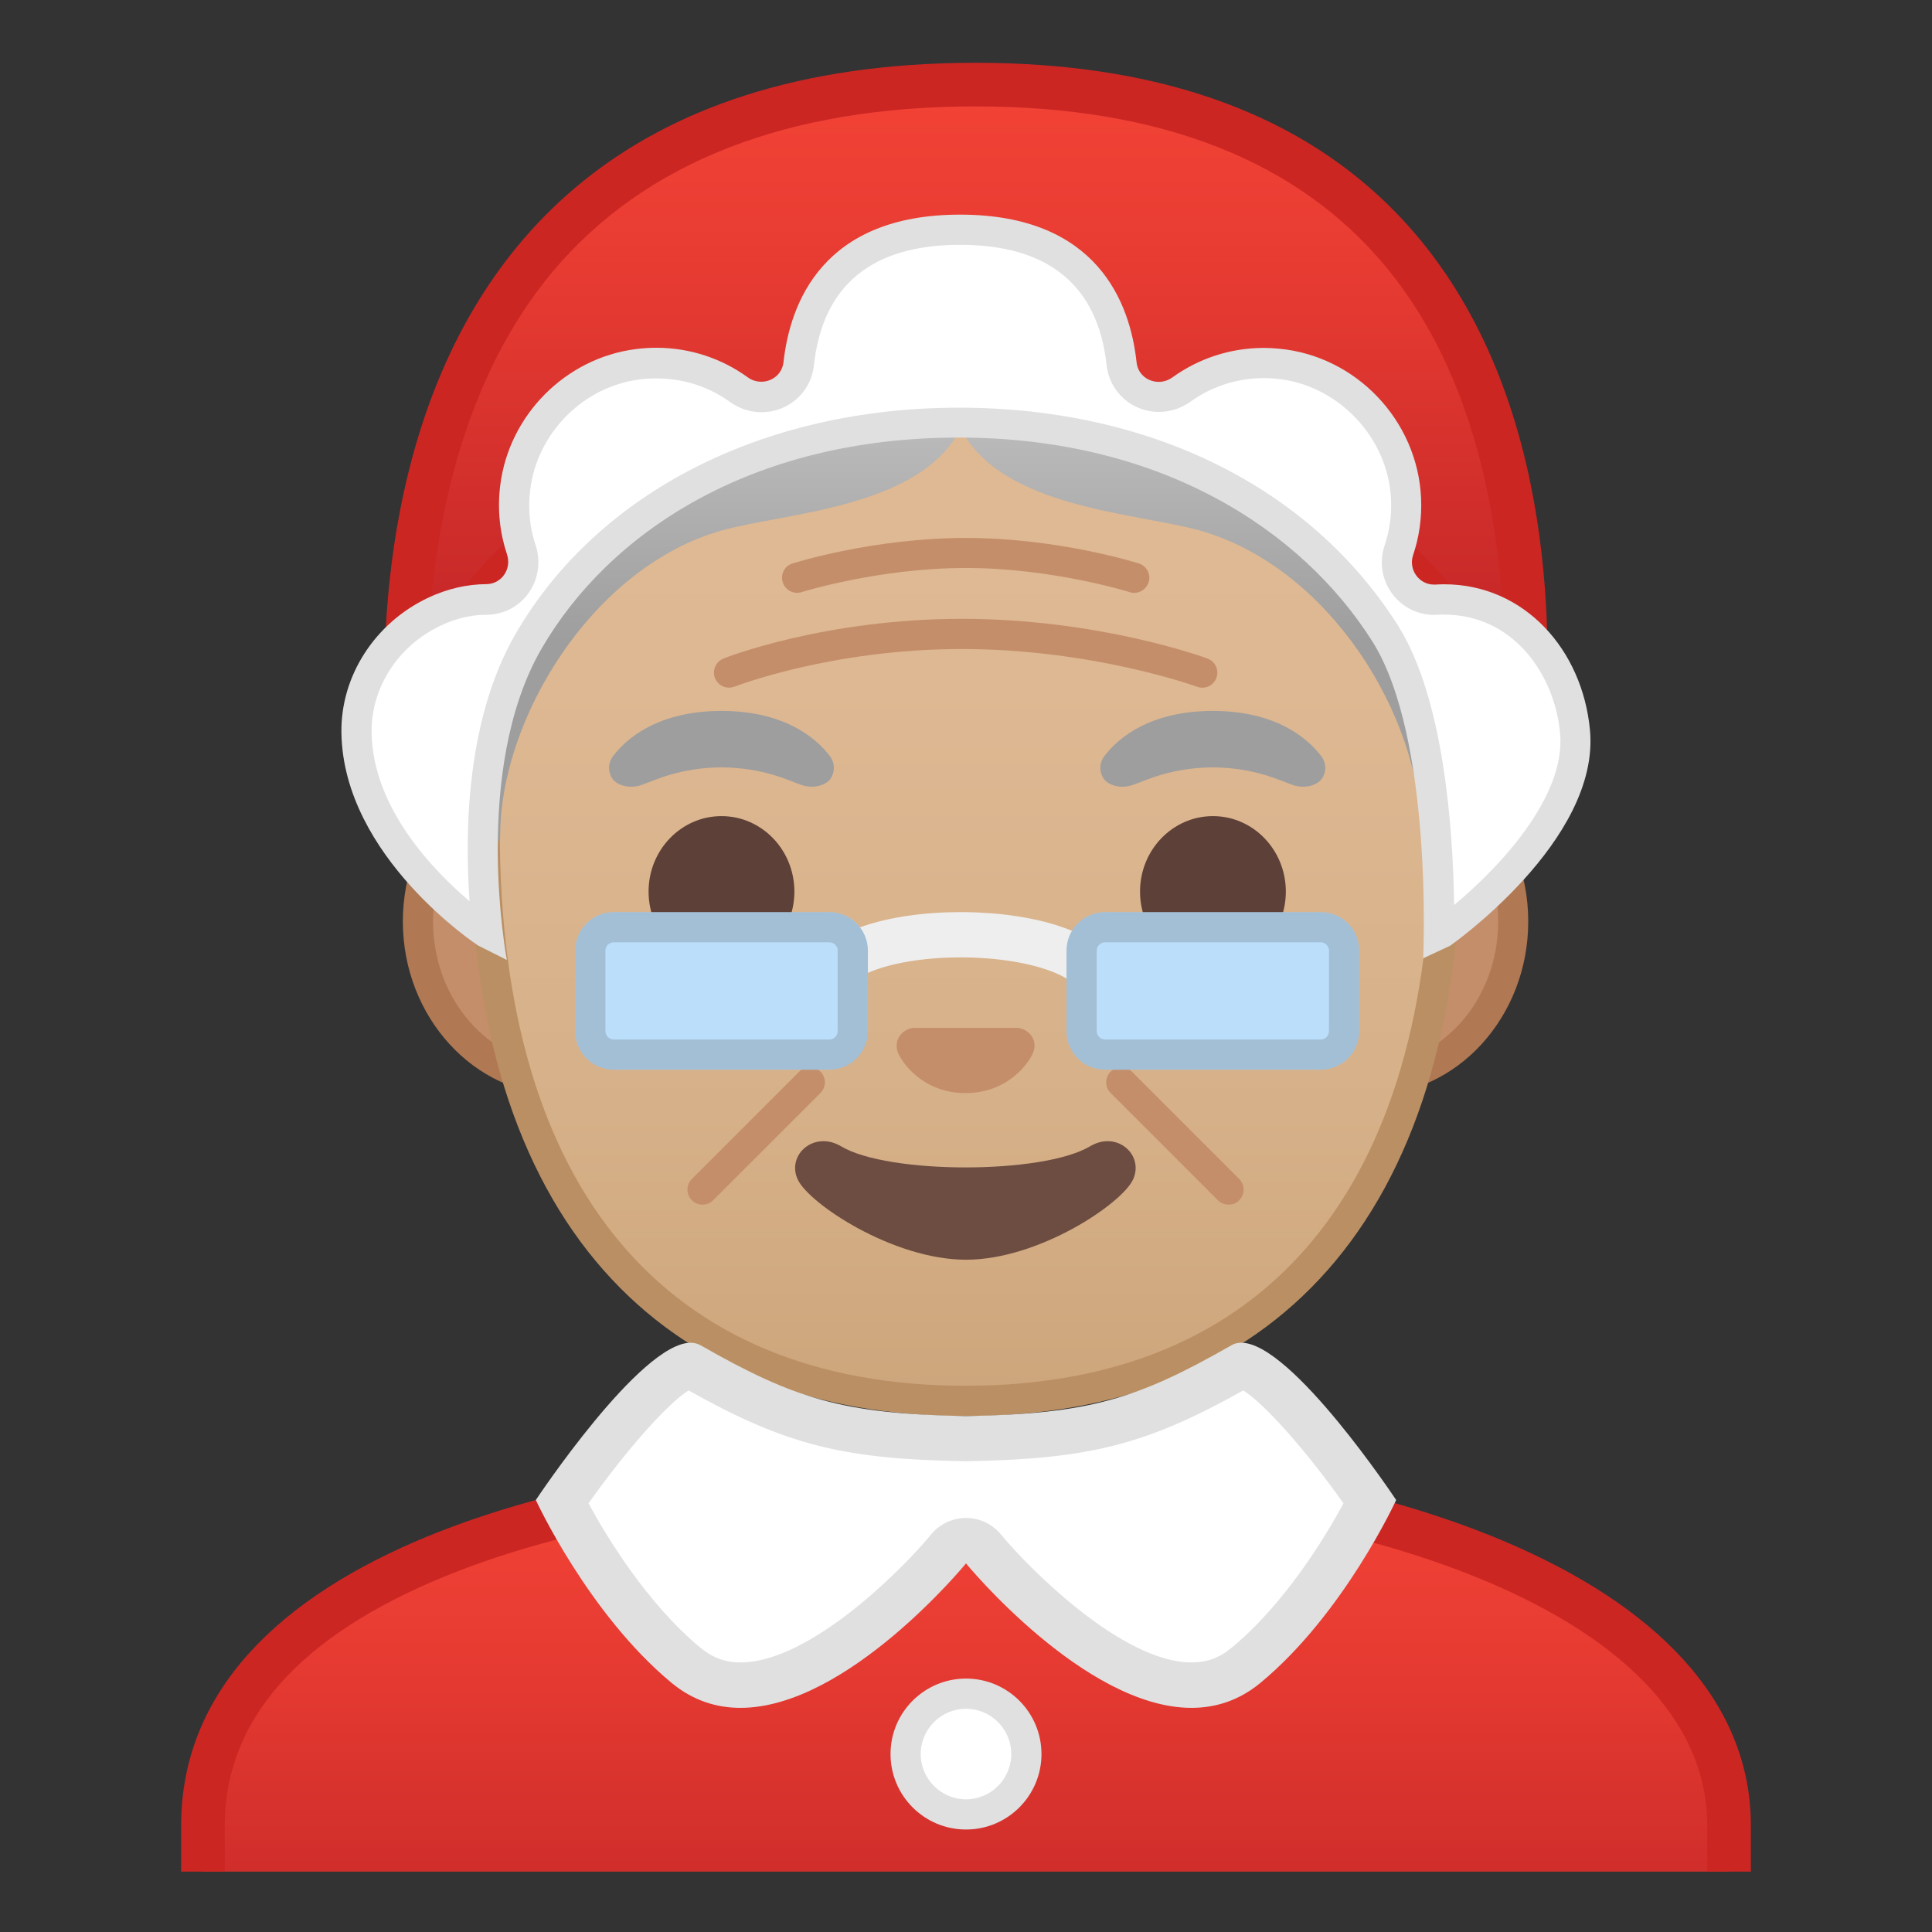 <svg viewBox="0 0 128 128" xmlns="http://www.w3.org/2000/svg" xmlns:xlink="http://www.w3.org/1999/xlink">
  <rect x="0" y="0" width="128" height="128" fill="#333333" stroke="none"/>
  <g id="Layer_1">
    <g>
      <defs>
        <rect id="SVGID_2_" height="120" width="120" x="4" y="4"/>
      </defs>
      <clipPath id="SVGID_3_">
        <use overflow="visible" xlink:href="#SVGID_2_"/>
      </clipPath>
      <g clip-path="url(#SVGID_3_)">
        <g>
          <g>
            <path d="M37.19,71.55c-5.24,0-9.5-4.71-9.5-10.5c0-5.79,4.26-10.5,9.5-10.5h53.57c5.24,0,9.5,4.71,9.5,10.5 c0,5.79-4.26,10.5-9.5,10.5H37.19z" fill="#C48E6A"/>
            <path d="M90.76,51.55c4.69,0,8.5,4.26,8.5,9.5s-3.81,9.5-8.5,9.5h-7.22H44.41h-7.22c-4.69,0-8.5-4.26-8.5-9.5 s3.81-9.5,8.5-9.5h7.22h39.12H90.76 M90.76,49.55h-7.22H44.41h-7.22c-5.78,0-10.5,5.18-10.5,11.5s4.73,11.5,10.5,11.5h7.22 h39.12h7.22c5.78,0,10.5-5.18,10.5-11.5S96.54,49.55,90.76,49.55L90.76,49.55z" fill="#B07853"/>
          </g>
          <g>
            <linearGradient id="SVGID_4_" gradientUnits="userSpaceOnUse" x1="63.974" x2="63.974" y1="95.835" y2="9.901">
              <stop offset="0" style="stop-color:#CCA47A"/>
              <stop offset="0.257" style="stop-color:#D6B088"/>
              <stop offset="0.589" style="stop-color:#DEB892"/>
              <stop offset="1" style="stop-color:#E0BB95"/>
            </linearGradient>
            <path d="M63.97,92.82c-20.54,0-31.86-13.43-31.86-37.81c0-29.92,9.83-43.26,31.86-43.26 c22.03,0,31.86,13.34,31.86,43.26C95.83,79.39,84.52,92.82,63.97,92.82z" fill="url(#SVGID_4_)"/>
            <path d="M63.97,12.75c11.54,0,19.53,3.73,24.44,11.41c4.32,6.76,6.42,16.85,6.42,30.84 c0,23.74-10.96,36.81-30.86,36.81c-19.9,0-30.86-13.07-30.86-36.81c0-13.99,2.1-24.08,6.42-30.84 C44.44,16.48,52.44,12.75,63.97,12.75 M63.97,10.75c-25.85,0-32.86,18.14-32.86,44.26c0,25.97,12.72,38.81,32.86,38.81 s32.86-12.84,32.86-38.81C96.83,28.9,89.83,10.75,63.97,10.75L63.97,10.75z" fill="#BA8F63"/>
          </g>
          <g>
            <path d="M48.3,45.56c-0.4,0-0.77-0.24-0.93-0.63c-0.2-0.51,0.05-1.09,0.56-1.3c0.27-0.11,6.76-2.63,15.8-2.63 c9.02,0,15.98,2.52,16.27,2.63c0.52,0.19,0.78,0.76,0.59,1.28c-0.19,0.52-0.76,0.78-1.28,0.59c-0.07-0.03-6.93-2.5-15.58-2.5 c-8.66,0-15,2.47-15.06,2.49C48.54,45.53,48.42,45.56,48.3,45.56z" fill="#C48E6A"/>
            <path d="M75.14,39.28c-0.1,0-0.2-0.01-0.3-0.05c-0.05-0.02-5.13-1.6-10.86-1.6c-5.73,0-10.81,1.58-10.87,1.6 c-0.52,0.17-1.09-0.13-1.25-0.65c-0.17-0.53,0.12-1.09,0.65-1.25c0.22-0.07,5.42-1.69,11.47-1.69 c6.05,0,11.25,1.62,11.47,1.69c0.53,0.17,0.82,0.73,0.65,1.25C75.96,39.01,75.56,39.28,75.14,39.28z" fill="#C48E6A"/>
          </g>
          <path d="M46.55,79.81c-0.26,0-0.51-0.1-0.71-0.29c-0.39-0.39-0.39-1.02,0-1.41L52.95,71 c0.39-0.39,1.02-0.39,1.41,0s0.39,1.02,0,1.41l-7.11,7.11C47.06,79.72,46.8,79.81,46.55,79.81z" fill="#C48E6A"/>
          <path d="M81.4,79.81c-0.26,0-0.51-0.1-0.71-0.29l-7.11-7.11c-0.39-0.39-0.39-1.02,0-1.41s1.02-0.39,1.41,0 l7.11,7.11c0.39,0.39,0.39,1.02,0,1.41C81.91,79.72,81.66,79.81,81.4,79.81z" fill="#C48E6A"/>
          <path d="M87.53,50.09c-0.92-1.22-3.05-2.99-7.18-2.99s-6.26,1.77-7.18,2.99c-0.41,0.54-0.3,1.16-0.02,1.54 c0.26,0.35,1.03,0.67,1.89,0.38c0.85-0.29,2.52-1.15,5.31-1.17c2.79,0.02,4.46,0.88,5.31,1.17c0.85,0.29,1.62-0.03,1.89-0.38 C87.84,51.25,87.94,50.63,87.53,50.09z" fill="#9E9E9E"/>
          <g>
            <linearGradient id="SVGID_5_" gradientUnits="userSpaceOnUse" x1="63.645" x2="63.645" y1="9.477" y2="42.49">
              <stop offset="0" style="stop-color:#E0E0E0"/>
              <stop offset="1" style="stop-color:#9E9E9E"/>
            </linearGradient>
            <path d="M90.96,21.7c-6.62-7.25-23.58-11.61-27.31-7.75c-3.73-3.86-20.69,0.5-27.31,7.75 c-7.31,8.01-8.97,21.94-6.15,33.67c0.26,1.08,2.95,1.09,2.95-0.02c0-7.72,6.09-17.77,14.66-20.2 c4.13-1.17,13.2-1.47,15.85-6.77c2.65,5.3,11.71,5.6,15.85,6.77c8.57,2.43,14.66,12.29,14.66,20.2c0,1.11,2.69,1.1,2.95,0.02 C99.93,43.64,98.27,29.7,90.96,21.7z" fill="url(#SVGID_5_)"/>
          </g>
          <path d="M54.98,50.09c-0.92-1.22-3.05-2.99-7.18-2.99s-6.26,1.77-7.18,2.99c-0.41,0.54-0.3,1.16-0.02,1.54 c0.26,0.35,1.03,0.67,1.89,0.38c0.85-0.29,2.52-1.15,5.31-1.17c2.79,0.02,4.46,0.88,5.31,1.17c0.85,0.29,1.62-0.03,1.89-0.38 C55.28,51.25,55.38,50.63,54.98,50.09z" fill="#9E9E9E"/>
          <ellipse cx="47.8" cy="59.07" fill="#5D4037" rx="4.83" ry="5"/>
          <ellipse cx="80.36" cy="59.07" fill="#5D4037" rx="4.83" ry="5"/>
          <path d="M67.76,68.18c-0.1-0.04-0.21-0.07-0.32-0.08h-6.93c-0.11,0.01-0.21,0.04-0.32,0.08 c-0.63,0.25-0.97,0.91-0.68,1.6c0.3,0.69,1.68,2.64,4.46,2.64c2.78,0,4.16-1.95,4.46-2.64C68.73,69.09,68.39,68.44,67.76,68.18z " fill="#C48E6A"/>
          <g>
            <defs>
              <path id="SVGID_6_" d="M90.96,21.7c-6.62-7.25-23.58-12.35-27.31-8.5c-3.73-3.86-20.69,1.25-27.31,8.5 c-7.31,8.01-8.97,21.94-6.15,33.67c0.26,1.08,2.31,0.77,2.31,0.77l-0.77-4.34l4.77-18.95l27.54-8.98L90.85,32l4.77,19.62 l-1.15,4.69c0,0,2.15,0.83,2.64-0.94C100.32,43.74,98.27,29.7,90.96,21.7z"/>
            </defs>
            <clipPath id="SVGID_7_">
              <use overflow="visible" xlink:href="#SVGID_6_"/>
            </clipPath>
            <g clip-path="url(#SVGID_7_)">
              <path d="M68.72,15.51c5.92,0,15.74,3.51,20.02,8.21c5.05,5.53,7.42,15,6.48,24.79 c-2.24-5.77-6.66-13.16-14.91-15.5c-0.81-0.23-1.77-0.45-2.78-0.68c-3.85-0.88-9.66-2.21-11.2-5.3 c-0.51-1.02-1.55-1.66-2.68-1.66c-1.14,0-2.17,0.64-2.68,1.66c-1.54,3.08-7.36,4.41-11.2,5.3c-1.01,0.23-1.96,0.45-2.78,0.68 c-8.25,2.34-12.66,9.73-14.91,15.5c-0.94-9.8,1.43-19.26,6.48-24.79c4.29-4.7,14.11-8.21,20.02-8.21 c2.29,0,2.91,0.52,2.92,0.52c0.57,0.58,1.34,0.91,2.15,0.91c0.81,0,1.59-0.33,2.15-0.91C65.8,16.03,66.43,15.51,68.72,15.51 M68.72,12.51c-2.29,0-4.12,0.45-5.07,1.44c-0.96-0.99-2.78-1.44-5.07-1.44c-6.67,0-17.32,3.79-22.24,9.19 c-7.31,8.01-8.97,21.94-6.15,33.67c0.13,0.54,0.8,0.8,1.47,0.8c0.68,0,1.36-0.27,1.48-0.82c1.63-7.61,6.09-17.02,14.66-19.45 c4.13-1.17,13.2-2.22,15.85-7.52c2.65,5.3,11.71,6.35,15.85,7.52c8.57,2.43,13.04,11.84,14.66,19.45 c0.12,0.55,0.8,0.82,1.48,0.82c0.67,0,1.34-0.27,1.47-0.8c2.82-11.73,1.16-25.66-6.15-33.67 C86.03,16.3,75.38,12.51,68.72,12.51L68.72,12.51z" fill="#80848A"/>
            </g>
          </g>
          <path d="M72.21,75.95c-3.12,1.86-13.36,1.86-16.48,0c-1.79-1.07-3.63,0.56-2.88,2.19 c0.73,1.6,6.32,5.32,11.15,5.32s10.34-3.72,11.07-5.32C75.81,76.51,74,74.88,72.21,75.95z" fill="#6D4C41"/>
          <path d=" M54.18,65.9l0.37-0.14c0.03-5.2,18.55-5.06,18.52,0.14v0" fill="none" stroke="#EEEEEE" stroke-linecap="round" stroke-linejoin="round" stroke-miterlimit="10" stroke-width="3"/>
          <g>
            <path d="M54.95,70.87H40.66c-1.41,0-2.55-1.14-2.55-2.55v-5.34c0-1.41,1.14-2.55,2.55-2.55h14.29 c1.41,0,2.55,1.14,2.55,2.55v5.34C57.49,69.73,56.35,70.87,54.95,70.87z" fill="#BBDEFB"/>
            <g opacity="0.2">
              <path d="M54.95,62.43c0.3,0,0.55,0.25,0.55,0.55v5.34c0,0.3-0.25,0.55-0.55,0.55H40.66 c-0.3,0-0.55-0.25-0.55-0.55v-5.34c0-0.3,0.25-0.55,0.55-0.55H54.95 M54.95,60.43H40.66c-1.41,0-2.55,1.14-2.55,2.55v5.34 c0,1.41,1.14,2.55,2.55,2.55h14.29c1.41,0,2.55-1.14,2.55-2.55v-5.34C57.49,61.57,56.35,60.43,54.95,60.43L54.95,60.43z" fill="#424242"/>
            </g>
          </g>
          <g>
            <path d="M87.5,70.87H73.21c-1.41,0-2.55-1.14-2.55-2.55v-5.34c0-1.41,1.14-2.55,2.55-2.55H87.5 c1.41,0,2.55,1.14,2.55,2.55v5.34C90.05,69.73,88.91,70.87,87.5,70.87z" fill="#BBDEFB"/>
            <g opacity="0.2">
              <path d="M87.5,62.43c0.3,0,0.55,0.25,0.55,0.55v5.34c0,0.3-0.25,0.55-0.55,0.55H73.21 c-0.3,0-0.55-0.25-0.55-0.55v-5.34c0-0.3,0.25-0.55,0.55-0.55H87.5 M87.5,60.43H73.21c-1.41,0-2.55,1.14-2.55,2.55v5.34 c0,1.41,1.14,2.55,2.55,2.55H87.5c1.41,0,2.55-1.14,2.55-2.55v-5.34C90.05,61.57,88.91,60.43,87.5,60.43L87.5,60.43z" fill="#424242"/>
            </g>
          </g>
        </g>
        <g>
          <linearGradient id="SVGID_8_" gradientUnits="userSpaceOnUse" x1="63.995" x2="63.995" y1="4.831" y2="41.049">
            <stop offset="0" style="stop-color:#F44336"/>
            <stop offset="0.359" style="stop-color:#E73B32"/>
            <stop offset="1" style="stop-color:#C62828"/>
          </linearGradient>
          <path d="M100.86,49.05c-3.81-8.34-13.79-22.63-37.36-22.63c-22.93,0-32.68,13.1-36.53,21.26 c-0.28-7.82,0.63-21.17,8.61-30.66C41.94,9.45,51.72,5.61,64.64,5.61c12.74,0,22.3,3.8,28.42,11.3 C101.18,26.86,101.47,41.13,100.86,49.05z" fill="url(#SVGID_8_)"/>
          <path d="M64.64,7.05c12.27,0,21.45,3.62,27.28,10.75c5.83,7.13,7.38,16.67,7.66,23.42 c0.03,0.81,0.05,1.6,0.05,2.37c-0.78-1.26-1.69-2.56-2.73-3.86c-5.39-6.73-15.55-14.76-33.41-14.76 c-17.85,0-27.84,7.79-33.08,14.32c-0.73,0.91-1.39,1.83-1.99,2.72c0.02-0.39,0.04-0.79,0.07-1.19 c0.47-6.56,2.27-15.86,8.18-22.89C42.77,10.72,52.18,7.05,64.64,7.05 M64.64,4.16c-47.36,0-38.53,50.18-38.53,50.18 s5.05-26.47,37.39-26.47c32.34,0,38.05,27.34,38.05,27.34S112,4.16,64.64,4.16L64.64,4.16z" fill="#CC2623"/>
        </g>
        <g>
          <path d="M95.34,61.9c0.05-4.07-0.17-14.6-3.59-19.98c-5.63-8.85-15.92-13.93-28.23-13.93 c-12.57,0-23.22,5.4-28.48,14.45c-3.76,6.46-3.2,15.48-2.72,19.41l-0.14-0.07c-0.66-0.45-8.44-5.93-8.56-13.23 c-0.05-3.35,1.95-6.49,5.1-8c1.15-0.55,2.33-0.83,3.51-0.84c0.79-0.01,1.51-0.38,1.97-1.02c0.46-0.65,0.59-1.5,0.33-2.26 c-0.44-1.33-0.58-2.72-0.41-4.13c0.51-4.2,3.92-7.63,8.1-8.17c0.41-0.05,0.83-0.08,1.24-0.08c1.98,0,3.87,0.61,5.47,1.76 c0.44,0.32,0.96,0.48,1.49,0.48c1.27,0,2.33-0.94,2.47-2.19c0.45-4.05,2.67-8.88,10.7-8.88s10.26,4.83,10.7,8.88 c0.14,1.25,1.2,2.19,2.47,2.19c0.54,0,1.05-0.17,1.49-0.48c1.6-1.15,3.5-1.76,5.47-1.76c0.29,0,0.59,0.01,0.89,0.04 c4.65,0.43,8.31,4.28,8.52,8.95c0.05,1.17-0.11,2.32-0.48,3.42c-0.25,0.75-0.13,1.59,0.34,2.24c0.46,0.64,1.2,1.02,1.98,1.02 c0.02,0,0.13,0,0.15,0c0.17-0.01,0.34-0.02,0.52-0.02c4.56,0,8.21,3.69,8.68,8.77c0.59,6.37-7.94,12.71-8.78,13.32L95.34,61.9z" fill="#FFFFFF"/>
          <path d="M63.61,16.22c5.86,0,9.13,2.69,9.71,7.99c0.19,1.76,1.68,3.08,3.46,3.08c0.75,0,1.46-0.23,2.08-0.67 c1.43-1.03,3.12-1.57,4.89-1.57c0.26,0,0.53,0.01,0.8,0.04c4.09,0.38,7.43,3.89,7.61,8c0.05,1.05-0.1,2.08-0.43,3.06 c-0.36,1.06-0.18,2.24,0.48,3.15c0.65,0.9,1.69,1.44,2.79,1.44c0.07,0,0.14,0,0.22-0.01c0.15-0.01,0.3-0.01,0.46-0.01 c4.57,0,7.32,3.95,7.68,7.86c0.39,4.26-4.11,8.96-7.02,11.38c-0.07-4.95-0.66-13.7-3.74-18.55c-5.81-9.15-16.41-14.4-29.07-14.4 c-12.93,0-23.91,5.59-29.35,14.95c-3.28,5.64-3.4,13.12-3.07,17.75c-2.36-2-6.41-6.15-6.49-11.16 c-0.05-2.96,1.73-5.74,4.53-7.08c1.03-0.49,2.04-0.74,3.09-0.74c1.12-0.01,2.13-0.53,2.78-1.44c0.65-0.91,0.82-2.09,0.47-3.16 c-0.4-1.18-0.52-2.43-0.36-3.69c0.46-3.75,3.5-6.82,7.24-7.3c0.37-0.05,0.75-0.07,1.12-0.07c1.77,0,3.46,0.54,4.89,1.57 c0.61,0.44,1.33,0.67,2.08,0.67c1.78,0,3.27-1.33,3.46-3.08C54.49,18.91,57.75,16.22,63.61,16.22 M63.61,14.22 c-9.11,0-11.27,5.87-11.7,9.77c-0.09,0.8-0.76,1.3-1.47,1.3c-0.31,0-0.63-0.09-0.91-0.3c-1.71-1.23-3.79-1.95-6.05-1.95 c-0.45,0-0.91,0.03-1.37,0.09c-4.65,0.6-8.4,4.38-8.97,9.04c-0.2,1.61-0.02,3.15,0.45,4.56c0.32,0.96-0.35,1.96-1.36,1.97 c-1.25,0.01-2.57,0.28-3.94,0.94c-3.43,1.65-5.73,5.12-5.67,8.92c0.13,8.23,9.05,14.08,9.05,14.08l1.91,0.96 c0,0-2.38-12.59,2.32-20.66c4.39-7.55,13.75-13.95,27.62-13.95c13.43,0,22.73,6.14,27.38,13.47c4.08,6.42,3.39,21.03,3.39,21.03 l1.78-0.83c0,0,9.95-6.95,9.27-14.28c-0.49-5.32-4.33-9.67-9.67-9.67c-0.2,0-0.39,0.01-0.58,0.02c-0.03,0-0.06,0-0.09,0 c-0.99,0-1.7-1-1.38-1.95c0.4-1.18,0.59-2.46,0.53-3.78c-0.23-5.14-4.3-9.43-9.43-9.9c-0.33-0.03-0.66-0.05-0.98-0.05 c-2.26,0-4.35,0.72-6.06,1.95c-0.28,0.2-0.6,0.3-0.91,0.3c-0.72,0-1.39-0.5-1.47-1.3C74.88,20.09,72.72,14.22,63.61,14.22 L63.61,14.22z" fill="#E0E0E0"/>
        </g>
      </g>
      <g id="XMLID_2_" clip-path="url(#SVGID_3_)">
        <linearGradient id="SVGID_9_" gradientUnits="userSpaceOnUse" x1="64" x2="64" y1="97.416" y2="130.525">
          <stop offset="0" style="stop-color:#F44336"/>
          <stop offset="0.359" style="stop-color:#E73B32"/>
          <stop offset="1" style="stop-color:#C62828"/>
        </linearGradient>
        <path d="M13.45,130.53v-9.57c0-17.33,27.23-23.52,50.56-23.54h0.14c13.4,0,25.83,2.15,35.03,6.06 c7.02,2.98,15.39,8.44,15.39,17.49v9.57H13.45z" fill="url(#SVGID_9_)"/>
        <path d="M64.14,98.86c24.34,0,48.97,7.59,48.97,22.1v8.12H14.89v-8.12c0-7,4.91-12.56,14.58-16.52 c8.76-3.58,21.02-5.57,34.53-5.58L64.14,98.86 M64.14,95.97c-0.05,0-0.09,0-0.14,0c-25.65,0.03-52,7.1-52,24.99v11.01h104 v-11.01C116,104.1,89.9,95.97,64.14,95.97L64.14,95.97z" fill="#CC2623"/>
      </g>
      <g clip-path="url(#SVGID_3_)">
        <circle cx="64" cy="116.21" fill="#FFFFFF" r="4"/>
        <path d="M64,113.21c1.65,0,3,1.35,3,3s-1.35,3-3,3s-3-1.35-3-3S62.35,113.21,64,113.21 M64,111.21 c-2.76,0-5,2.24-5,5c0,2.76,2.24,5,5,5s5-2.24,5-5C69,113.45,66.76,111.21,64,111.21L64,111.21z" fill="#E0E0E0"/>
      </g>
      <g clip-path="url(#SVGID_3_)">
        <path d="M78.94,111.65c-5.24,0-11.73-6.51-13.78-9.02c-0.29-0.35-0.71-0.55-1.16-0.55l0,0 c-0.45,0-0.88,0.2-1.16,0.55c-0.07,0.09-7.48,9.02-13.78,9.02c-1.36,0-2.54-0.43-3.6-1.31c-4.22-3.49-7.22-8.89-8.23-10.85 c3.35-4.89,7.24-9.04,8.53-9.04c6.6,3.8,10.02,4.71,18.19,4.86c0.01,0,0.1,0,0.11,0c8.17-0.15,11.58-1.06,18.28-4.89 c1.21,0.03,5.09,4.18,8.44,9.07c-1,1.96-4.01,7.36-8.23,10.85C81.48,111.22,80.3,111.65,78.94,111.65 C78.94,111.65,78.94,111.65,78.94,111.65z" fill="#FFFFFF"/>
        <path d="M83.07,91.73L83.07,91.73L83.07,91.73 M46.02,91.93L46.02,91.93L46.02,91.93 M45.62,92.12 c6.45,3.61,10.2,4.55,18.27,4.69l0.08,0c0.01,0,0.01,0,0.02,0c0.01,0,0.02,0,0.02,0c0.02,0,0.04,0,0.06,0 c8.1-0.15,11.85-1.08,18.3-4.69c1.39,0.86,4.17,3.99,6.64,7.48c-1.23,2.27-3.89,6.66-7.43,9.58c-0.79,0.66-1.63,0.96-2.64,0.96 c-4.61,0-10.81-6.28-12.62-8.47c-0.57-0.7-1.42-1.1-2.32-1.1c-0.9,0-1.75,0.4-2.32,1.1c-1.8,2.2-7.99,8.47-12.62,8.47 c-1.01,0-1.85-0.31-2.64-0.96c-3.54-2.93-6.2-7.32-7.43-9.58C41.46,96.11,44.23,92.98,45.62,92.12 M82.24,88.96 c-0.24,0-0.46,0.05-0.66,0.17c-6.24,3.57-9.42,4.54-17.56,4.69c0,0,0,0,0,0c-0.01,0-0.01,0-0.02,0c0,0,0,0,0,0c0,0,0,0,0,0 c-0.01,0-0.01,0-0.02,0c0,0,0,0,0,0c-8.13-0.15-11.31-1.12-17.56-4.69c-0.2-0.11-0.42-0.17-0.66-0.17 c-3.35,0-10.26,10.42-10.26,10.42s3.46,7.53,9,12.12c1.42,1.17,2.97,1.65,4.56,1.65c7.1,0,14.94-9.57,14.94-9.57 s7.85,9.57,14.94,9.57c1.59,0,3.14-0.48,4.56-1.65c5.55-4.59,9-12.12,9-12.12S85.59,88.96,82.24,88.96L82.24,88.96z" fill="#E0E0E0"/>
      </g>
    </g>
  </g>
</svg>
